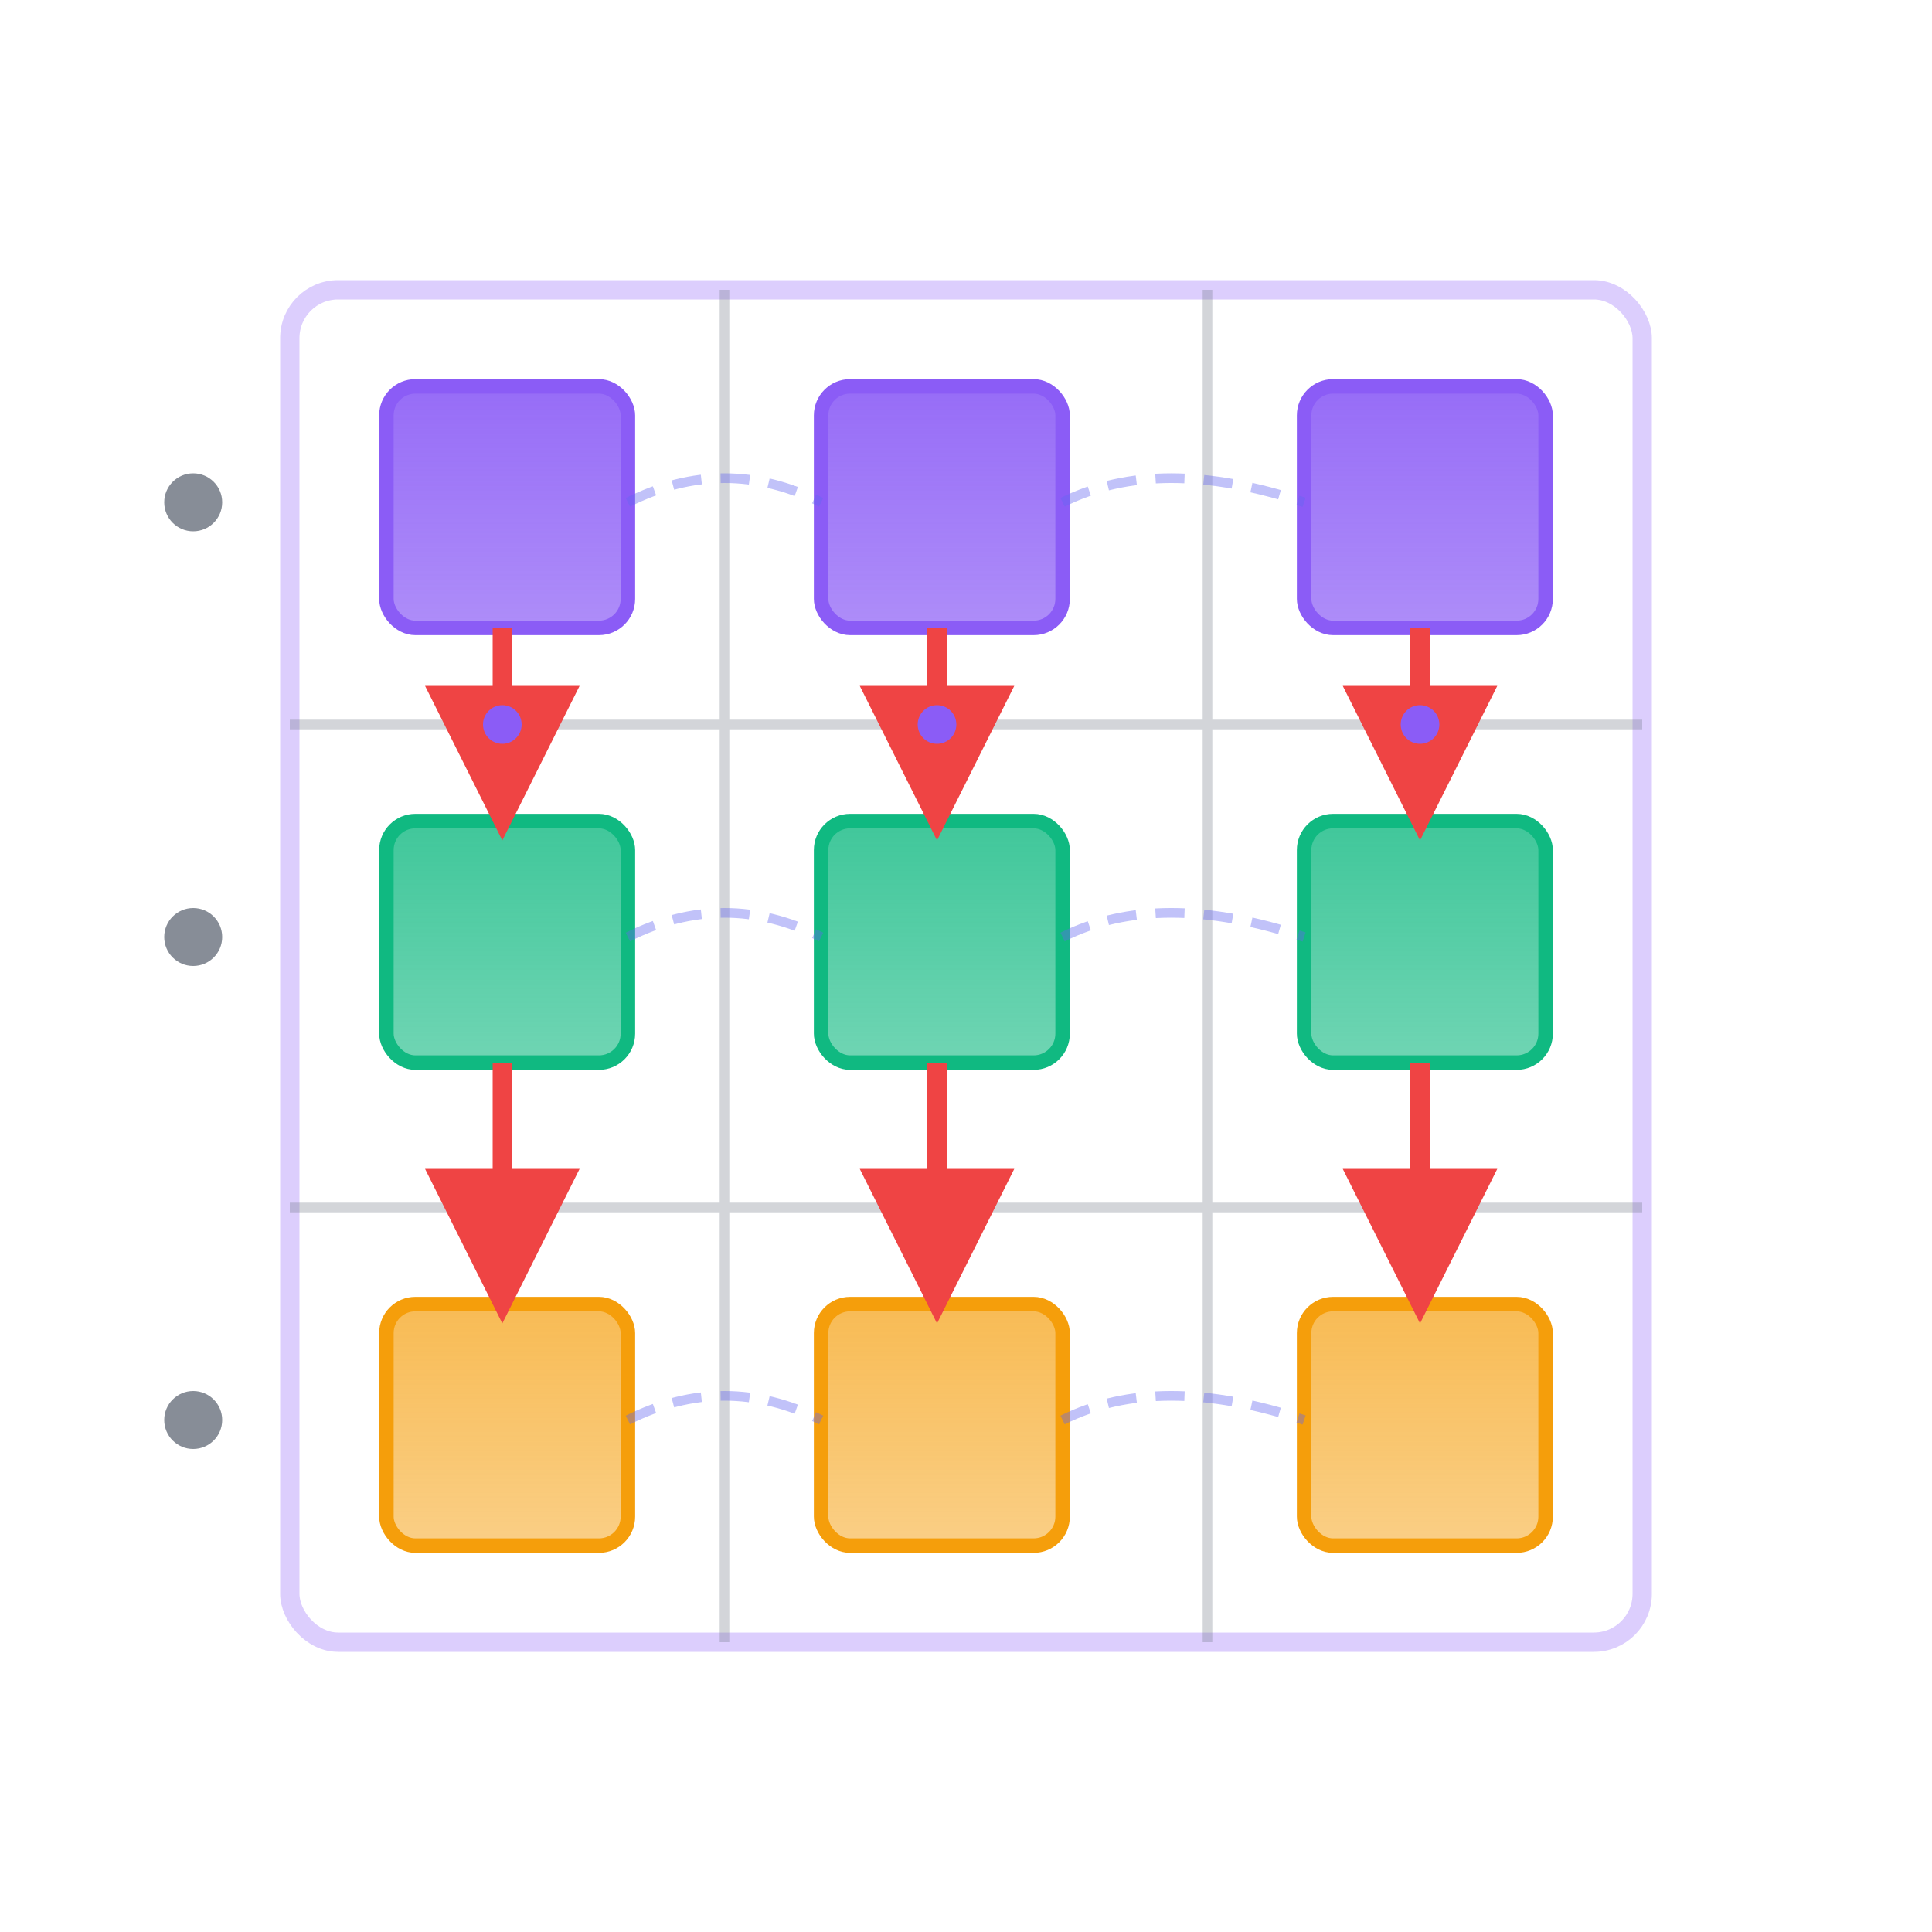 <svg width="200" height="200" viewBox="0 0 200 200" xmlns="http://www.w3.org/2000/svg">
  <!-- Background matrix frame -->
  <rect x="30" y="30" width="140" height="140" fill="none" stroke="#8B5CF6" stroke-width="2" opacity="0.3" rx="5"/>
  
  <!-- Matrix grid structure (3x3) -->
  <defs>
    <!-- Arrow marker for dependencies -->
    <marker id="dependencyArrow" markerWidth="8" markerHeight="8" refX="7" refY="4" orient="auto">
      <path d="M0,0 L0,8 L8,4 z" fill="#EF4444"/>
    </marker>
    
    <!-- Gradient for layer differentiation -->
    <linearGradient id="topLayerGrad" x1="0%" y1="0%" x2="0%" y2="100%">
      <stop offset="0%" style="stop-color:#8B5CF6;stop-opacity:0.9"/>
      <stop offset="100%" style="stop-color:#8B5CF6;stop-opacity:0.7"/>
    </linearGradient>
    <linearGradient id="middleLayerGrad" x1="0%" y1="0%" x2="0%" y2="100%">
      <stop offset="0%" style="stop-color:#10B981;stop-opacity:0.8"/>
      <stop offset="100%" style="stop-color:#10B981;stop-opacity:0.6"/>
    </linearGradient>
    <linearGradient id="bottomLayerGrad" x1="0%" y1="0%" x2="0%" y2="100%">
      <stop offset="0%" style="stop-color:#F59E0B;stop-opacity:0.7"/>
      <stop offset="100%" style="stop-color:#F59E0B;stop-opacity:0.5"/>
    </linearGradient>
  </defs>
  
  <!-- Grid lines -->
  <g stroke="#6B7280" stroke-width="1" opacity="0.3">
    <!-- Vertical separators -->
    <line x1="75" y1="30" x2="75" y2="170"/>
    <line x1="125" y1="30" x2="125" y2="170"/>
    
    <!-- Horizontal separators -->
    <line x1="30" y1="75" x2="170" y2="75"/>
    <line x1="30" y1="125" x2="170" y2="125"/>
  </g>
  
  <!-- Matrix Elements - 3x3 Grid -->
  
  <!-- Top Layer (Application Layer) -->
  <g class="topLayer">
    <!-- Row 1, Column 1 -->
    <rect x="40" y="40" width="25" height="25" rx="3" fill="url(#topLayerGrad)" stroke="#8B5CF6" stroke-width="1.5">
      <animate attributeName="opacity" values="0.7;1;0.7" dur="3s" repeatCount="indefinite" begin="0s"/>
    </rect>
    
    <!-- Row 1, Column 2 -->
    <rect x="85" y="40" width="25" height="25" rx="3" fill="url(#topLayerGrad)" stroke="#8B5CF6" stroke-width="1.5">
      <animate attributeName="opacity" values="0.7;1;0.7" dur="3s" repeatCount="indefinite" begin="0.5s"/>
    </rect>
    
    <!-- Row 1, Column 3 -->
    <rect x="135" y="40" width="25" height="25" rx="3" fill="url(#topLayerGrad)" stroke="#8B5CF6" stroke-width="1.5">
      <animate attributeName="opacity" values="0.7;1;0.7" dur="3s" repeatCount="indefinite" begin="1s"/>
    </rect>
  </g>
  
  <!-- Middle Layer (Element Layer) -->
  <g class="middleLayer">
    <!-- Row 2, Column 1 -->
    <rect x="40" y="85" width="25" height="25" rx="3" fill="url(#middleLayerGrad)" stroke="#10B981" stroke-width="1.5">
      <animate attributeName="opacity" values="0.6;0.9;0.6" dur="3s" repeatCount="indefinite" begin="0.3s"/>
    </rect>
    
    <!-- Row 2, Column 2 -->
    <rect x="85" y="85" width="25" height="25" rx="3" fill="url(#middleLayerGrad)" stroke="#10B981" stroke-width="1.5">
      <animate attributeName="opacity" values="0.6;0.9;0.6" dur="3s" repeatCount="indefinite" begin="0.8s"/>
    </rect>
    
    <!-- Row 2, Column 3 -->
    <rect x="135" y="85" width="25" height="25" rx="3" fill="url(#middleLayerGrad)" stroke="#10B981" stroke-width="1.5">
      <animate attributeName="opacity" values="0.6;0.9;0.6" dur="3s" repeatCount="indefinite" begin="1.3s"/>
    </rect>
  </g>
  
  <!-- Bottom Layer (Base Layer) -->
  <g class="bottomLayer">
    <!-- Row 3, Column 1 -->
    <rect x="40" y="135" width="25" height="25" rx="3" fill="url(#bottomLayerGrad)" stroke="#F59E0B" stroke-width="1.5">
      <animate attributeName="opacity" values="0.5;0.8;0.5" dur="3s" repeatCount="indefinite" begin="0.6s"/>
    </rect>
    
    <!-- Row 3, Column 2 -->
    <rect x="85" y="135" width="25" height="25" rx="3" fill="url(#bottomLayerGrad)" stroke="#F59E0B" stroke-width="1.5">
      <animate attributeName="opacity" values="0.5;0.8;0.5" dur="3s" repeatCount="indefinite" begin="1.1s"/>
    </rect>
    
    <!-- Row 3, Column 3 -->
    <rect x="135" y="135" width="25" height="25" rx="3" fill="url(#bottomLayerGrad)" stroke="#F59E0B" stroke-width="1.5">
      <animate attributeName="opacity" values="0.5;0.8;0.5" dur="3s" repeatCount="indefinite" begin="1.6s"/>
    </rect>
  </g>
  
  <!-- Vertical Dependency Arrows (Top to Middle) -->
  <g stroke="#EF4444" stroke-width="2" fill="none" marker-end="url(#dependencyArrow)">
    <!-- Column 1 dependencies -->
    <line x1="52" y1="65" x2="52" y2="85">
      <animate attributeName="opacity" values="0.3;1;0.3" dur="2s" repeatCount="indefinite" begin="0s"/>
    </line>
    
    <!-- Column 2 dependencies -->
    <line x1="97" y1="65" x2="97" y2="85">
      <animate attributeName="opacity" values="0.3;1;0.3" dur="2s" repeatCount="indefinite" begin="0.3s"/>
    </line>
    
    <!-- Column 3 dependencies -->
    <line x1="147" y1="65" x2="147" y2="85">
      <animate attributeName="opacity" values="0.3;1;0.3" dur="2s" repeatCount="indefinite" begin="0.6s"/>
    </line>
  </g>
  
  <!-- Vertical Dependency Arrows (Middle to Bottom) -->
  <g stroke="#EF4444" stroke-width="2" fill="none" marker-end="url(#dependencyArrow)">
    <!-- Column 1 dependencies -->
    <line x1="52" y1="110" x2="52" y2="135">
      <animate attributeName="opacity" values="0.3;1;0.3" dur="2s" repeatCount="indefinite" begin="0.5s"/>
    </line>
    
    <!-- Column 2 dependencies -->
    <line x1="97" y1="110" x2="97" y2="135">
      <animate attributeName="opacity" values="0.3;1;0.3" dur="2s" repeatCount="indefinite" begin="0.8s"/>
    </line>
    
    <!-- Column 3 dependencies -->
    <line x1="147" y1="110" x2="147" y2="135">
      <animate attributeName="opacity" values="0.3;1;0.3" dur="2s" repeatCount="indefinite" begin="1.1s"/>
    </line>
  </g>
  
  <!-- Horizontal relationship indicators (showing element families) -->
  <g stroke="#6366F1" stroke-width="1" fill="none" opacity="0.4" stroke-dasharray="3,2">
    <!-- Top layer connections -->
    <path d="M65,52 Q75,47 85,52">
      <animate attributeName="opacity" values="0.2;0.6;0.2" dur="4s" repeatCount="indefinite" begin="0s"/>
    </path>
    <path d="M110,52 Q120,47 135,52">
      <animate attributeName="opacity" values="0.2;0.6;0.2" dur="4s" repeatCount="indefinite" begin="0.5s"/>
    </path>
    
    <!-- Middle layer connections -->
    <path d="M65,97 Q75,92 85,97">
      <animate attributeName="opacity" values="0.2;0.6;0.2" dur="4s" repeatCount="indefinite" begin="1s"/>
    </path>
    <path d="M110,97 Q120,92 135,97">
      <animate attributeName="opacity" values="0.2;0.6;0.2" dur="4s" repeatCount="indefinite" begin="1.5s"/>
    </path>
    
    <!-- Bottom layer connections -->
    <path d="M65,147 Q75,142 85,147">
      <animate attributeName="opacity" values="0.2;0.6;0.2" dur="4s" repeatCount="indefinite" begin="2s"/>
    </path>
    <path d="M110,147 Q120,142 135,147">
      <animate attributeName="opacity" values="0.2;0.6;0.2" dur="4s" repeatCount="indefinite" begin="2.5s"/>
    </path>
  </g>
  
  <!-- Matrix flow indicators -->
  <g fill="#8B5CF6">
    <!-- Data flow particles moving down the matrix -->
    <circle cx="52" cy="75" r="2">
      <animate attributeName="cy" values="75;85;110;135;145" dur="3s" repeatCount="indefinite" begin="0s"/>
      <animate attributeName="opacity" values="0;1;0.8;0.5;0" dur="3s" repeatCount="indefinite" begin="0s"/>
    </circle>
    
    <circle cx="97" cy="75" r="2">
      <animate attributeName="cy" values="75;85;110;135;145" dur="3s" repeatCount="indefinite" begin="1s"/>
      <animate attributeName="opacity" values="0;1;0.8;0.5;0" dur="3s" repeatCount="indefinite" begin="1s"/>
    </circle>
    
    <circle cx="147" cy="75" r="2">
      <animate attributeName="cy" values="75;85;110;135;145" dur="3s" repeatCount="indefinite" begin="2s"/>
      <animate attributeName="opacity" values="0;1;0.8;0.5;0" dur="3s" repeatCount="indefinite" begin="2s"/>
    </circle>
  </g>
  
  <!-- Layer indicators (small dots) -->
  <g fill="#374151" opacity="0.6">
    <circle cx="20" cy="52" r="3"/>
    <circle cx="20" cy="97" r="3"/>
    <circle cx="20" cy="147" r="3"/>
  </g>
</svg> 